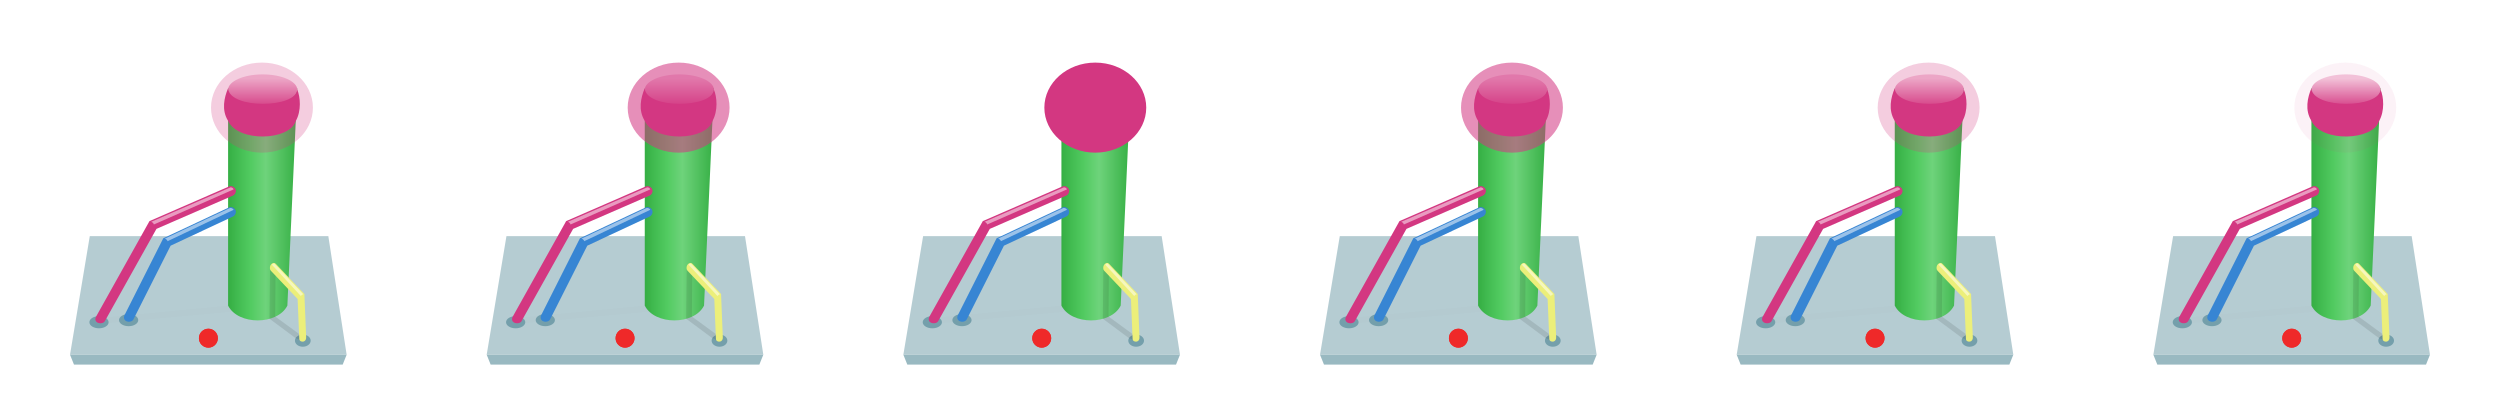 <?xml version="1.0" encoding="UTF-8" standalone="no"?>
<!-- Created with Inkscape (http://www.inkscape.org/) -->

<svg
   xmlns:dc="http://purl.org/dc/elements/1.1/"
   xmlns:cc="http://creativecommons.org/ns#"
   xmlns:rdf="http://www.w3.org/1999/02/22-rdf-syntax-ns#"
   xmlns:svg="http://www.w3.org/2000/svg"
   xmlns="http://www.w3.org/2000/svg"
   xmlns:xlink="http://www.w3.org/1999/xlink"
   xmlns:sodipodi="http://sodipodi.sourceforge.net/DTD/sodipodi-0.dtd"
   xmlns:inkscape="http://www.inkscape.org/namespaces/inkscape"
   width="1536"
   height="256"
   id="svg18472"
   version="1.1"
   inkscape:version="0.48.4 r9939"
   sodipodi:docname="tower-8-lv-1.svg"
   inkscape:export-filename="/home/michal/Obrazy/Projekty/Ubuntu Tower Deffence/towers/tower-8/tower-8-lv0.png"
   inkscape:export-xdpi="90"
   inkscape:export-ydpi="90">
  <defs
     id="defs18474">
    <linearGradient
       id="linearGradient18328">
      <stop
         style="stop-color:#d33781;stop-opacity:1"
         offset="0"
         id="stop18330" />
      <stop
         style="stop-color:#f4cbde;stop-opacity:1;"
         offset="1"
         id="stop18332" />
    </linearGradient>
    <linearGradient
       id="linearGradient18336">
      <stop
         style="stop-color:#35af44;stop-opacity:1;"
         offset="0"
         id="stop18338" />
      <stop
         id="stop18344"
         offset="0.328"
         style="stop-color:#52cb61;stop-opacity:1" />
      <stop
         style="stop-color:#6ed37b;stop-opacity:1"
         offset="0.545"
         id="stop18346" />
      <stop
         style="stop-color:#35af44;stop-opacity:1"
         offset="1"
         id="stop18340" />
    </linearGradient>
    <filter
       inkscape:collect="always"
       id="filter19197"
       color-interpolation-filters="sRGB">
      <feGaussianBlur
         inkscape:collect="always"
         stdDeviation="0.367"
         id="feGaussianBlur19199" />
    </filter>
    <filter
       inkscape:collect="always"
       id="filter19566"
       x="-0.331"
       width="1.662"
       y="-0.393"
       height="1.786"
       color-interpolation-filters="sRGB">
      <feGaussianBlur
         inkscape:collect="always"
         stdDeviation="2.513"
         id="feGaussianBlur19568" />
    </filter>
    <filter
       inkscape:collect="always"
       id="filter19570"
       x="-0.331"
       width="1.662"
       y="-0.393"
       height="1.786"
       color-interpolation-filters="sRGB">
      <feGaussianBlur
         inkscape:collect="always"
         stdDeviation="2.513"
         id="feGaussianBlur19572" />
    </filter>
    <filter
       inkscape:collect="always"
       id="filter19574"
       x="-0.331"
       width="1.662"
       y="-0.393"
       height="1.786"
       color-interpolation-filters="sRGB">
      <feGaussianBlur
         inkscape:collect="always"
         stdDeviation="2.513"
         id="feGaussianBlur19576" />
    </filter>
    <filter
       inkscape:collect="always"
       id="filter19578"
       x="-0.331"
       width="1.662"
       y="-0.393"
       height="1.786"
       color-interpolation-filters="sRGB">
      <feGaussianBlur
         inkscape:collect="always"
         stdDeviation="2.513"
         id="feGaussianBlur19580" />
    </filter>
    <filter
       inkscape:collect="always"
       id="filter19582"
       x="-0.331"
       width="1.662"
       y="-0.393"
       height="1.786"
       color-interpolation-filters="sRGB">
      <feGaussianBlur
         inkscape:collect="always"
         stdDeviation="2.513"
         id="feGaussianBlur19584" />
    </filter>
    <filter
       height="1.72"
       y="-0.36"
       width="1.72"
       x="-0.36"
       id="filter6089-55"
       inkscape:collect="always"
       color-interpolation-filters="sRGB">
      <feGaussianBlur
         id="feGaussianBlur6091-6"
         stdDeviation="3.75"
         inkscape:collect="always" />
    </filter>
    <filter
       inkscape:collect="always"
       id="filter13821"
       x="-0.062"
       width="1.124"
       y="-0.78"
       height="2.559"
       color-interpolation-filters="sRGB">
      <feGaussianBlur
         inkscape:collect="always"
         stdDeviation="5.028"
         id="feGaussianBlur13823" />
    </filter>
    <filter
       inkscape:collect="always"
       id="filter3981"
       x="-0.331"
       width="1.662"
       y="-0.393"
       height="1.786"
       color-interpolation-filters="sRGB">
      <feGaussianBlur
         inkscape:collect="always"
         stdDeviation="2.513"
         id="feGaussianBlur3983" />
    </filter>
    <linearGradient
       inkscape:collect="always"
       xlink:href="#linearGradient18336"
       id="linearGradient3695"
       gradientUnits="userSpaceOnUse"
       gradientTransform="matrix(1.214,0,0,1.214,36.599,580.939)"
       x1="109.955"
       y1="90.045"
       x2="145"
       y2="90.045" />
    <linearGradient
       inkscape:collect="always"
       xlink:href="#linearGradient18328"
       id="linearGradient3697"
       gradientUnits="userSpaceOnUse"
       x1="125"
       y1="25.667"
       x2="125"
       y2="20.667" />
    <linearGradient
       inkscape:collect="always"
       xlink:href="#linearGradient18336"
       id="linearGradient3699"
       gradientUnits="userSpaceOnUse"
       gradientTransform="matrix(1.214,0,0,1.214,292.599,580.939)"
       x1="109.955"
       y1="90.045"
       x2="145"
       y2="90.045" />
    <linearGradient
       inkscape:collect="always"
       xlink:href="#linearGradient18328"
       id="linearGradient3701"
       gradientUnits="userSpaceOnUse"
       x1="125"
       y1="25.667"
       x2="125"
       y2="20.667" />
    <linearGradient
       inkscape:collect="always"
       xlink:href="#linearGradient18336"
       id="linearGradient3703"
       gradientUnits="userSpaceOnUse"
       gradientTransform="matrix(1.214,0,0,1.214,548.599,580.939)"
       x1="109.955"
       y1="90.045"
       x2="145"
       y2="90.045" />
    <linearGradient
       inkscape:collect="always"
       xlink:href="#linearGradient18328"
       id="linearGradient3705"
       gradientUnits="userSpaceOnUse"
       x1="125"
       y1="25.667"
       x2="125"
       y2="20.667" />
    <linearGradient
       inkscape:collect="always"
       xlink:href="#linearGradient18336"
       id="linearGradient3707"
       gradientUnits="userSpaceOnUse"
       gradientTransform="matrix(1.214,0,0,1.214,804.599,580.939)"
       x1="109.955"
       y1="90.045"
       x2="145"
       y2="90.045" />
    <linearGradient
       inkscape:collect="always"
       xlink:href="#linearGradient18328"
       id="linearGradient3709"
       gradientUnits="userSpaceOnUse"
       x1="125"
       y1="25.667"
       x2="125"
       y2="20.667" />
    <linearGradient
       inkscape:collect="always"
       xlink:href="#linearGradient18336"
       id="linearGradient3711"
       gradientUnits="userSpaceOnUse"
       gradientTransform="matrix(1.214,0,0,1.214,1060.599,580.939)"
       x1="109.955"
       y1="90.045"
       x2="145"
       y2="90.045" />
    <linearGradient
       inkscape:collect="always"
       xlink:href="#linearGradient18328"
       id="linearGradient3713"
       gradientUnits="userSpaceOnUse"
       x1="125"
       y1="25.667"
       x2="125"
       y2="20.667" />
    <linearGradient
       inkscape:collect="always"
       xlink:href="#linearGradient18336"
       id="linearGradient3715"
       gradientUnits="userSpaceOnUse"
       gradientTransform="matrix(1.214,0,0,1.214,1316.599,580.939)"
       x1="109.955"
       y1="90.045"
       x2="145"
       y2="90.045" />
    <linearGradient
       inkscape:collect="always"
       xlink:href="#linearGradient18328"
       id="linearGradient3717"
       gradientUnits="userSpaceOnUse"
       x1="125"
       y1="25.667"
       x2="125"
       y2="20.667" />
  </defs>
  <sodipodi:namedview
     id="base"
     pagecolor="#ffffff"
     bordercolor="#666666"
     borderopacity="1.0"
     inkscape:pageopacity="0.0"
     inkscape:pageshadow="2"
     inkscape:zoom="0.59385921"
     inkscape:cx="774.61639"
     inkscape:cy="-63.095656"
     inkscape:document-units="px"
     inkscape:current-layer="layer11"
     showgrid="false"
     fit-margin-top="0"
     fit-margin-left="0"
     fit-margin-right="0"
     fit-margin-bottom="0"
     inkscape:object-paths="true"
     inkscape:snap-global="true"
     inkscape:snap-bbox="true"
     inkscape:window-width="1855"
     inkscape:window-height="1176"
     inkscape:window-x="65"
     inkscape:window-y="24"
     inkscape:window-maximized="1"
     inkscape:bbox-nodes="true">
    <inkscape:grid
       type="xygrid"
       id="grid19128"
       empspacing="5"
       visible="true"
       enabled="true"
       snapvisiblegridlinesonly="true"
       originx="7.4121094e-07px"
       originy="256px" />
  </sodipodi:namedview>
  <g
     inkscape:groupmode="layer"
     id="layer11"
     inkscape:label="back"
     transform="translate(-30,-813.076)"
     style="display:none">
    <rect
       style="color:#000000;fill:#eeeeee;fill-opacity:1;fill-rule:nonzero;stroke:none;stroke-width:1;marker:none;visibility:visible;display:inline;overflow:visible;enable-background:accumulate"
       id="rect13035"
       width="128"
       height="128"
       x="30"
       y="429.076" />
    <path
       style="color:#000000;fill:#eeeeee;fill-opacity:1;fill-rule:nonzero;stroke:none;stroke-width:1;marker:none;visibility:visible;display:inline;overflow:visible;enable-background:accumulate"
       d="m 0,-71.75 0,15.5 128,0 0,-15.5 -128,0 z"
       transform="translate(30,557.076)"
       id="rect13837"
       inkscape:connector-curvature="0" />
    <rect
       y="429.076"
       x="30"
       height="128"
       width="128"
       id="rect13846"
       style="color:#000000;fill:#eeeeee;fill-opacity:1;fill-rule:nonzero;stroke:none;stroke-width:1;marker:none;visibility:visible;display:inline;overflow:visible;enable-background:accumulate"
       inkscape:export-filename="/home/michal/Obrazy/Projekty/Ubuntu Tower Deffence/towers/tower-8/tower-8-shot.png"
       inkscape:export-xdpi="90"
       inkscape:export-ydpi="90" />
    <rect
       y="813.076"
       x="30"
       height="256"
       width="256"
       id="rect3345"
       style="color:#000000;fill:#e2dfe1;fill-opacity:1;fill-rule:nonzero;stroke:none;stroke-width:0.1;marker:none;visibility:visible;display:inline;overflow:visible;enable-background:accumulate" />
    <rect
       style="color:#000000;fill:#e2dfe1;fill-opacity:1;fill-rule:nonzero;stroke:none;stroke-width:0.1;marker:none;visibility:visible;display:inline;overflow:visible;enable-background:accumulate"
       id="rect3347"
       width="256"
       height="256"
       x="286"
       y="813.076" />
    <rect
       y="813.076"
       x="542"
       height="256"
       width="256"
       id="rect3349"
       style="color:#000000;fill:#e2dfe1;fill-opacity:1;fill-rule:nonzero;stroke:none;stroke-width:0.1;marker:none;visibility:visible;display:inline;overflow:visible;enable-background:accumulate" />
    <rect
       style="color:#000000;fill:#e2dfe1;fill-opacity:1;fill-rule:nonzero;stroke:none;stroke-width:0.1;marker:none;visibility:visible;display:inline;overflow:visible;enable-background:accumulate"
       id="rect3351"
       width="256"
       height="256"
       x="798"
       y="813.076" />
    <rect
       y="813.076"
       x="1054"
       height="256"
       width="256"
       id="rect3353"
       style="color:#000000;fill:#e2dfe1;fill-opacity:1;fill-rule:nonzero;stroke:none;stroke-width:0.1;marker:none;visibility:visible;display:inline;overflow:visible;enable-background:accumulate" />
    <rect
       style="color:#000000;fill:#e2dfe1;fill-opacity:1;fill-rule:nonzero;stroke:none;stroke-width:0.1;marker:none;visibility:visible;display:inline;overflow:visible;enable-background:accumulate"
       id="rect3355"
       width="256"
       height="256"
       x="1310"
       y="813.076" />
  </g>
  <g
     inkscape:label="Layer 1"
     inkscape:groupmode="layer"
     id="layer1"
     transform="translate(-30,-813.076)">
    <g
       id="layer7"
       inkscape:label="back"
       transform="translate(1560.054,-904.84)"
       style="display:none">
      <rect
         style="opacity:0.887;color:#000000;fill:#e5faff;fill-opacity:1;fill-rule:nonzero;stroke:none;stroke-width:3;marker:none;visibility:visible;display:inline;overflow:visible;enable-background:accumulate"
         id="rect7041"
         width="256"
         height="256"
         x="-828.571"
         y="270.648" />
      <rect
         y="270.648"
         x="-572.571"
         height="256"
         width="256"
         id="rect11672"
         style="opacity:0.887;color:#000000;fill:#e5faff;fill-opacity:1;fill-rule:nonzero;stroke:none;stroke-width:3;marker:none;visibility:visible;display:inline;overflow:visible;enable-background:accumulate" />
      <rect
         style="opacity:0.887;color:#000000;fill:#e5faff;fill-opacity:1;fill-rule:nonzero;stroke:none;stroke-width:3;marker:none;visibility:visible;display:inline;overflow:visible;enable-background:accumulate"
         id="rect11674"
         width="256"
         height="256"
         x="-316.571"
         y="270.648" />
      <rect
         y="270.648"
         x="-60.571"
         height="256"
         width="256"
         id="rect11676"
         style="opacity:0.887;color:#000000;fill:#e5faff;fill-opacity:1;fill-rule:nonzero;stroke:none;stroke-width:3;marker:none;visibility:visible;display:inline;overflow:visible;enable-background:accumulate" />
      <rect
         style="opacity:0.887;color:#000000;fill:#e5faff;fill-opacity:1;fill-rule:nonzero;stroke:none;stroke-width:3;marker:none;visibility:visible;display:inline;overflow:visible;enable-background:accumulate"
         id="rect11678"
         width="256"
         height="256"
         x="195.429"
         y="270.648" />
    </g>
    <rect
       style="opacity:0.567;color:#000000;fill:#d33781;fill-opacity:1;fill-rule:nonzero;stroke:none;stroke-width:1;marker:none;visibility:visible;display:inline;overflow:visible;enable-background:accumulate"
       id="rect13037"
       width="209.013"
       height="7.144"
       x="-2.939"
       y="489.504" />
    <rect
       y="485.337"
       x="4.526"
       height="15.479"
       width="194.084"
       id="rect13039"
       style="color:#000000;fill:#d33781;fill-opacity:1;fill-rule:nonzero;stroke:none;stroke-width:1;marker:none;visibility:visible;display:inline;overflow:visible;filter:url(#filter13821);enable-background:accumulate"
       transform="translate(0,-2.3841858e-6)" />
    <rect
       style="color:#000000;fill:#d33781;fill-opacity:1;fill-rule:nonzero;stroke:none;stroke-width:1;marker:none;visibility:visible;display:inline;overflow:visible;filter:url(#filter13821);enable-background:accumulate"
       id="rect13825"
       width="194.084"
       height="15.479"
       x="4.526"
       y="485.337"
       transform="translate(0,-2.3841858e-6)" />
    <g
       id="g3359"
       transform="translate(5.8369141e-7,256)">
      <path
         sodipodi:nodetypes="ccccc"
         inkscape:connector-curvature="0"
         id="path3361"
         d="m 85.16,702.166 146.569,0 11.252,72.84 -169.961,0 z"
         style="color:#000000;fill:#b5ccd2;fill-opacity:1;fill-rule:nonzero;stroke:none;stroke-width:3;marker:none;visibility:visible;display:inline;overflow:visible;enable-background:accumulate" />
      <path
         style="opacity:0.1;fill:#000000;stroke:none;filter:url(#filter19197)"
         d="M 74.464,192.92 137.5,187.116 c -0.942,-0.777 -1.885,-1.173 -2.545,-2.902 l -61.875,5.938 c 0.942,0.879 1.733,1.772 1.384,2.768 z"
         id="path3363"
         inkscape:connector-curvature="0"
         transform="matrix(1.214,0,0,1.214,6.249,521.279)"
         sodipodi:nodetypes="ccccc" />
      <path
         style="fill:url(#linearGradient3695);fill-opacity:1;stroke:none"
         d="m 170.14,744.83 0,-133.541 42.49,0 -6.07,133.541 c -6.07,12.14 -30.35,12.14 -36.42,0 z"
         id="path3365"
         inkscape:connector-curvature="0"
         sodipodi:nodetypes="ccccc" />
      <path
         sodipodi:type="arc"
         style="color:#000000;fill:url(#linearGradient3697);fill-opacity:1;fill-rule:nonzero;stroke:none;stroke-width:0.1;marker:none;visibility:visible;display:inline;overflow:visible;enable-background:accumulate"
         id="path3367"
         sodipodi:cx="127.5"
         sodipodi:cy="22.5"
         sodipodi:rx="17.540174"
         sodipodi:ry="2.5"
         d="m 145.04,22.5 c 0,1.381 -7.853,2.5 -17.54,2.5 -9.687,0 -17.54,-1.119 -17.54,-2.5 0,-1.381 7.853,-2.5 17.54,-2.5 9.687,0 17.54,1.119 17.54,2.5 z"
         transform="matrix(1.214,0,0,3.815,36.599,526.482)" />
      <path
         style="fill:#d33781;stroke:none"
         d="m 170.091,611.372 c 1.075,12.9 41.981,12.202 42.503,0.718 1.961,4.425 2.679,13.141 -0.88,19.349 -3.642,12.14 -35.504,13.241 -41.574,-0.113 -4.191,-6.655 -2.395,-14.31 -0.049,-19.954 z"
         id="path3369"
         inkscape:connector-curvature="0"
         sodipodi:nodetypes="cccccc" />
      <path
         sodipodi:type="arc"
         style="color:#000000;fill:#749fab;fill-opacity:1;fill-rule:nonzero;stroke:none;stroke-width:5;marker:none;visibility:visible;display:inline;overflow:visible;enable-background:accumulate"
         id="path3371"
         sodipodi:cx="69.508926"
         sodipodi:cy="193.09822"
         sodipodi:rx="6.3839288"
         sodipodi:ry="3.0803571"
         d="m 75.893,193.098 c 0,1.701 -2.858,3.08 -6.384,3.08 -3.526,0 -6.384,-1.379 -6.384,-3.08 0,-1.701 2.858,-3.08 6.384,-3.08 3.526,0 6.384,1.379 6.384,3.08 z"
         transform="matrix(0.757,0,0,1.214,163.431,531.947)" />
      <path
         style="font-size:medium;font-style:normal;font-variant:normal;font-weight:normal;font-stretch:normal;text-indent:0;text-align:start;text-decoration:none;line-height:normal;letter-spacing:normal;word-spacing:normal;text-transform:none;direction:ltr;block-progression:tb;writing-mode:lr-tb;text-anchor:start;baseline-shift:baseline;color:#000000;fill:#ecef7a;fill-opacity:1;stroke:none;stroke-width:5;marker:none;visibility:visible;display:inline;overflow:visible;enable-background:accumulate;font-family:Sans;-inkscape-font-specification:Sans"
         d="m 198.793,718.7 c 0.233,0.099 0.444,0.255 0.621,0.458 l 17.015,17.93 0.599,0.629 0.029,1.034 1.041,25.453 c 0.091,1.396 -0.508,2.456 -1.639,2.732 -1.131,0.277 -2.574,-0.283 -2.592,-1.697 l -1.003,-24.451 -16.431,-17.34 c -0.707,-0.733 -0.828,-2.225 -0.27,-3.349 0.558,-1.123 1.729,-1.747 2.628,-1.4 z"
         id="path3373"
         inkscape:connector-curvature="0"
         sodipodi:nodetypes="ccccccscccsc" />
      <path
         transform="matrix(0.925,0,0,1.214,44.739,519.328)"
         d="m 75.893,193.098 c 0,1.701 -2.858,3.08 -6.384,3.08 -3.526,0 -6.384,-1.379 -6.384,-3.08 0,-1.701 2.858,-3.08 6.384,-3.08 3.526,0 6.384,1.379 6.384,3.08 z"
         sodipodi:ry="3.0803571"
         sodipodi:rx="6.3839288"
         sodipodi:cy="193.09822"
         sodipodi:cx="69.508926"
         id="path3375"
         style="color:#000000;fill:#749fab;fill-opacity:1;fill-rule:nonzero;stroke:none;stroke-width:5;marker:none;visibility:visible;display:inline;overflow:visible;enable-background:accumulate"
         sodipodi:type="arc" />
      <path
         style="font-size:medium;font-style:normal;font-variant:normal;font-weight:normal;font-stretch:normal;text-indent:0;text-align:start;text-decoration:none;line-height:normal;letter-spacing:normal;word-spacing:normal;text-transform:none;direction:ltr;block-progression:tb;writing-mode:lr-tb;text-anchor:start;baseline-shift:baseline;color:#000000;fill:#3785d3;fill-opacity:1;stroke:none;stroke-width:5;marker:none;visibility:visible;display:inline;overflow:visible;enable-background:accumulate;font-family:Sans;-inkscape-font-specification:Sans"
         d="m 171.582,684.318 c -0.369,0.035 -0.731,0.139 -1.062,0.303 l -39.228,18.4 -0.948,0.417 -0.493,0.948 -23.212,46.056 c -0.853,1.42 -0.584,3.18 0.889,3.938 1.473,0.757 3.84,0.352 4.498,-1.168 l 22.795,-45.184 38.279,-17.907 c 1.316,-0.57 2.093,-2.165 1.73,-3.553 -0.363,-1.388 -1.821,-2.398 -3.247,-2.252 z"
         id="path3377"
         inkscape:connector-curvature="0"
         sodipodi:nodetypes="ccccccscccsc" />
      <path
         sodipodi:type="arc"
         style="color:#000000;fill:#749fab;fill-opacity:1;fill-rule:nonzero;stroke:none;stroke-width:5;marker:none;visibility:visible;display:inline;overflow:visible;enable-background:accumulate"
         id="path3379"
         sodipodi:cx="69.508926"
         sodipodi:cy="193.09822"
         sodipodi:rx="6.3839288"
         sodipodi:ry="3.0803571"
         d="m 75.893,193.098 c 0,1.701 -2.858,3.08 -6.384,3.08 -3.526,0 -6.384,-1.379 -6.384,-3.08 0,-1.701 2.858,-3.08 6.384,-3.08 3.526,0 6.384,1.379 6.384,3.08 z"
         transform="matrix(0.925,0,0,1.214,26.529,520.628)" />
      <path
         style="font-size:medium;font-style:normal;font-variant:normal;font-weight:normal;font-stretch:normal;text-indent:0;text-align:start;text-decoration:none;line-height:normal;letter-spacing:normal;word-spacing:normal;text-transform:none;direction:ltr;block-progression:tb;writing-mode:lr-tb;text-anchor:start;baseline-shift:baseline;color:#000000;fill:#d33781;fill-opacity:1;stroke:none;stroke-width:5;marker:none;visibility:visible;display:inline;overflow:visible;enable-background:accumulate;font-family:Sans;-inkscape-font-specification:Sans"
         d="m 171.658,671.436 c -0.366,0.023 -0.728,0.114 -1.062,0.266 l -47.839,20.828 -0.948,0.417 -0.493,0.911 -32.177,57.546 c -0.87,1.396 -0.761,3.039 0.68,3.832 1.441,0.792 3.919,0.572 4.632,-0.91 l 31.683,-56.636 46.891,-20.411 c 1.331,-0.535 2.149,-2.11 1.823,-3.507 -0.327,-1.397 -1.758,-2.446 -3.189,-2.335 z"
         id="path3381"
         inkscape:connector-curvature="0"
         sodipodi:nodetypes="ccccccscccsc" />
      <path
         style="opacity:0.5;fill:#ffffff;fill-opacity:1;stroke:none"
         d="m 122.912,693.341 48.734,-21.168 c 1.011,-0.033 1.622,0.631 1.921,1.236 l -49.039,21.592 c 0.024,-0.412 -0.788,-1.428 -1.615,-1.66 z"
         id="path3383"
         inkscape:connector-curvature="0"
         sodipodi:nodetypes="ccccc" />
      <path
         sodipodi:nodetypes="ccccc"
         inkscape:connector-curvature="0"
         id="path3385"
         d="m 131.29,703.658 40.086,-18.82 c 1.01,-0.063 1.856,0.528 2.174,1.124 l -40.595,19.308 c 0.012,-0.412 -0.83,-1.404 -1.664,-1.611 z"
         style="opacity:0.5;fill:#ffffff;fill-opacity:1;stroke:none" />
      <path
         style="opacity:0.5;fill:#ffffff;fill-opacity:1;stroke:none"
         d="m 216.359,737.879 -17.752,-18.841 c -0.651,-0.225 -1.215,0.229 -1.561,0.692 l 17.844,19.266 c 0.087,-0.36 0.872,-1.078 1.469,-1.117 z"
         id="path3387"
         inkscape:connector-curvature="0"
         sodipodi:nodetypes="ccccc" />
      <path
         style="fill:#99b9c1;fill-opacity:1;stroke:none"
         d="m 73.019,775.006 2.428,6.07 165.105,0 2.428,-6.07 z"
         id="path3389"
         inkscape:connector-curvature="0"
         sodipodi:nodetypes="ccccc" />
      <path
         sodipodi:nodetypes="ccccc"
         transform="matrix(-0.14,1.206,-1.206,-0.14,414.353,614.389)"
         inkscape:connector-curvature="0"
         id="path3391"
         d="m 74.772,193.244 55.392,-5.846 c 1.149,-0.57 1.456,-2.246 2.83,-3.492 l -59.914,6.246 c 0.942,0.879 2.04,2.095 1.691,3.092 z"
         style="opacity:0.1;fill:#000000;stroke:none;filter:url(#filter19197)" />
      <path
         style="opacity:0.1;fill:#000000;fill-opacity:1;stroke:none"
         d="m 195.909,722.921 -0.345,29.969 16.083,11.975 c 0.619,0.095 1.349,0.373 2.274,0.978 l -0.192,-3.602 -14.639,-10.692 0.192,-25.063 z"
         id="path3393"
         inkscape:connector-curvature="0"
         sodipodi:nodetypes="cccccccc" />
      <path
         sodipodi:type="arc"
         style="opacity:0.5;color:#000000;fill:#d33781;fill-opacity:1;fill-rule:nonzero;stroke:none;stroke-width:0.1;marker:none;visibility:visible;display:inline;overflow:visible;filter:url(#filter3981);enable-background:accumulate"
         id="path3395"
         sodipodi:cx="154.46428"
         sodipodi:cy="83.321426"
         sodipodi:rx="9.1071424"
         sodipodi:ry="7.6785712"
         d="m 163.571,83.321 c 0,4.241 -4.077,7.679 -9.107,7.679 -5.03,0 -9.107,-3.438 -9.107,-7.679 0,-4.241 4.077,-7.679 9.107,-7.679 5.03,0 9.107,3.438 9.107,7.679 z"
         transform="matrix(3.437,0,0,3.603,-339.942,322.996)" />
    </g>
    <g
       id="g3397"
       transform="translate(5.8369141e-7,256)">
      <path
         style="color:#000000;fill:#b5ccd2;fill-opacity:1;fill-rule:nonzero;stroke:none;stroke-width:3;marker:none;visibility:visible;display:inline;overflow:visible;enable-background:accumulate"
         d="m 341.16,702.166 146.569,0 11.252,72.84 -169.961,0 z"
         id="path3399"
         inkscape:connector-curvature="0"
         sodipodi:nodetypes="ccccc" />
      <path
         sodipodi:nodetypes="ccccc"
         transform="matrix(1.214,0,0,1.214,262.249,521.279)"
         inkscape:connector-curvature="0"
         id="path3401"
         d="M 74.464,192.92 137.5,187.116 c -0.942,-0.777 -1.885,-1.173 -2.545,-2.902 l -61.875,5.938 c 0.942,0.879 1.733,1.772 1.384,2.768 z"
         style="opacity:0.1;fill:#000000;stroke:none;filter:url(#filter19197)" />
      <path
         sodipodi:nodetypes="ccccc"
         inkscape:connector-curvature="0"
         id="path3403"
         d="m 426.14,744.83 0,-133.541 42.49,0 -6.07,133.541 c -6.07,12.14 -30.35,12.14 -36.42,0 z"
         style="fill:url(#linearGradient3699);fill-opacity:1;stroke:none" />
      <path
         transform="matrix(1.214,0,0,3.815,292.599,526.482)"
         d="m 145.04,22.5 c 0,1.381 -7.853,2.5 -17.54,2.5 -9.687,0 -17.54,-1.119 -17.54,-2.5 0,-1.381 7.853,-2.5 17.54,-2.5 9.687,0 17.54,1.119 17.54,2.5 z"
         sodipodi:ry="2.5"
         sodipodi:rx="17.540174"
         sodipodi:cy="22.5"
         sodipodi:cx="127.5"
         id="path3405"
         style="color:#000000;fill:url(#linearGradient3701);fill-opacity:1;fill-rule:nonzero;stroke:none;stroke-width:0.1;marker:none;visibility:visible;display:inline;overflow:visible;enable-background:accumulate"
         sodipodi:type="arc" />
      <path
         sodipodi:nodetypes="cccccc"
         inkscape:connector-curvature="0"
         id="path3407"
         d="m 426.091,611.372 c 1.075,12.9 41.981,12.202 42.503,0.718 1.961,4.425 2.679,13.141 -0.88,19.349 -3.642,12.14 -35.504,13.241 -41.574,-0.113 -4.191,-6.655 -2.395,-14.31 -0.049,-19.954 z"
         style="fill:#d33781;stroke:none" />
      <path
         transform="matrix(0.757,0,0,1.214,419.431,531.947)"
         d="m 75.893,193.098 c 0,1.701 -2.858,3.08 -6.384,3.08 -3.526,0 -6.384,-1.379 -6.384,-3.08 0,-1.701 2.858,-3.08 6.384,-3.08 3.526,0 6.384,1.379 6.384,3.08 z"
         sodipodi:ry="3.0803571"
         sodipodi:rx="6.3839288"
         sodipodi:cy="193.09822"
         sodipodi:cx="69.508926"
         id="path3409"
         style="color:#000000;fill:#749fab;fill-opacity:1;fill-rule:nonzero;stroke:none;stroke-width:5;marker:none;visibility:visible;display:inline;overflow:visible;enable-background:accumulate"
         sodipodi:type="arc" />
      <path
         sodipodi:nodetypes="ccccccscccsc"
         inkscape:connector-curvature="0"
         id="path3411"
         d="m 454.793,718.7 c 0.233,0.099 0.444,0.255 0.621,0.458 l 17.015,17.93 0.599,0.629 0.029,1.034 1.041,25.453 c 0.091,1.396 -0.508,2.456 -1.639,2.732 -1.131,0.277 -2.574,-0.283 -2.592,-1.697 l -1.003,-24.451 -16.431,-17.34 c -0.707,-0.733 -0.828,-2.225 -0.27,-3.349 0.558,-1.123 1.729,-1.747 2.628,-1.4 z"
         style="font-size:medium;font-style:normal;font-variant:normal;font-weight:normal;font-stretch:normal;text-indent:0;text-align:start;text-decoration:none;line-height:normal;letter-spacing:normal;word-spacing:normal;text-transform:none;direction:ltr;block-progression:tb;writing-mode:lr-tb;text-anchor:start;baseline-shift:baseline;color:#000000;fill:#ecef7a;fill-opacity:1;stroke:none;stroke-width:5;marker:none;visibility:visible;display:inline;overflow:visible;enable-background:accumulate;font-family:Sans;-inkscape-font-specification:Sans" />
      <path
         sodipodi:type="arc"
         style="color:#000000;fill:#749fab;fill-opacity:1;fill-rule:nonzero;stroke:none;stroke-width:5;marker:none;visibility:visible;display:inline;overflow:visible;enable-background:accumulate"
         id="path3413"
         sodipodi:cx="69.508926"
         sodipodi:cy="193.09822"
         sodipodi:rx="6.3839288"
         sodipodi:ry="3.0803571"
         d="m 75.893,193.098 c 0,1.701 -2.858,3.08 -6.384,3.08 -3.526,0 -6.384,-1.379 -6.384,-3.08 0,-1.701 2.858,-3.08 6.384,-3.08 3.526,0 6.384,1.379 6.384,3.08 z"
         transform="matrix(0.925,0,0,1.214,300.739,519.328)" />
      <path
         sodipodi:nodetypes="ccccccscccsc"
         inkscape:connector-curvature="0"
         id="path3415"
         d="m 427.582,684.318 c -0.369,0.035 -0.731,0.139 -1.062,0.303 l -39.228,18.4 -0.948,0.417 -0.493,0.948 -23.212,46.056 c -0.853,1.42 -0.584,3.18 0.889,3.938 1.473,0.757 3.84,0.352 4.498,-1.168 l 22.795,-45.184 38.279,-17.907 c 1.316,-0.57 2.093,-2.165 1.73,-3.553 -0.363,-1.388 -1.821,-2.398 -3.247,-2.252 z"
         style="font-size:medium;font-style:normal;font-variant:normal;font-weight:normal;font-stretch:normal;text-indent:0;text-align:start;text-decoration:none;line-height:normal;letter-spacing:normal;word-spacing:normal;text-transform:none;direction:ltr;block-progression:tb;writing-mode:lr-tb;text-anchor:start;baseline-shift:baseline;color:#000000;fill:#3785d3;fill-opacity:1;stroke:none;stroke-width:5;marker:none;visibility:visible;display:inline;overflow:visible;enable-background:accumulate;font-family:Sans;-inkscape-font-specification:Sans" />
      <path
         transform="matrix(0.925,0,0,1.214,282.529,520.628)"
         d="m 75.893,193.098 c 0,1.701 -2.858,3.08 -6.384,3.08 -3.526,0 -6.384,-1.379 -6.384,-3.08 0,-1.701 2.858,-3.08 6.384,-3.08 3.526,0 6.384,1.379 6.384,3.08 z"
         sodipodi:ry="3.0803571"
         sodipodi:rx="6.3839288"
         sodipodi:cy="193.09822"
         sodipodi:cx="69.508926"
         id="path3417"
         style="color:#000000;fill:#749fab;fill-opacity:1;fill-rule:nonzero;stroke:none;stroke-width:5;marker:none;visibility:visible;display:inline;overflow:visible;enable-background:accumulate"
         sodipodi:type="arc" />
      <path
         sodipodi:nodetypes="ccccccscccsc"
         inkscape:connector-curvature="0"
         id="path3419"
         d="m 427.658,671.436 c -0.366,0.023 -0.728,0.114 -1.062,0.266 l -47.839,20.828 -0.948,0.417 -0.493,0.911 -32.177,57.546 c -0.87,1.396 -0.761,3.039 0.68,3.832 1.441,0.792 3.919,0.572 4.632,-0.91 l 31.683,-56.636 46.891,-20.411 c 1.331,-0.535 2.15,-2.11 1.823,-3.507 -0.327,-1.397 -1.758,-2.446 -3.189,-2.335 z"
         style="font-size:medium;font-style:normal;font-variant:normal;font-weight:normal;font-stretch:normal;text-indent:0;text-align:start;text-decoration:none;line-height:normal;letter-spacing:normal;word-spacing:normal;text-transform:none;direction:ltr;block-progression:tb;writing-mode:lr-tb;text-anchor:start;baseline-shift:baseline;color:#000000;fill:#d33781;fill-opacity:1;stroke:none;stroke-width:5;marker:none;visibility:visible;display:inline;overflow:visible;enable-background:accumulate;font-family:Sans;-inkscape-font-specification:Sans" />
      <path
         sodipodi:nodetypes="ccccc"
         inkscape:connector-curvature="0"
         id="path3421"
         d="m 378.912,693.341 48.734,-21.168 c 1.011,-0.033 1.622,0.631 1.921,1.236 l -49.039,21.592 c 0.024,-0.412 -0.788,-1.428 -1.615,-1.66 z"
         style="opacity:0.5;fill:#ffffff;fill-opacity:1;stroke:none" />
      <path
         style="opacity:0.5;fill:#ffffff;fill-opacity:1;stroke:none"
         d="m 387.29,703.658 40.086,-18.82 c 1.01,-0.063 1.856,0.528 2.174,1.124 l -40.595,19.308 c 0.012,-0.412 -0.83,-1.404 -1.664,-1.611 z"
         id="path3423"
         inkscape:connector-curvature="0"
         sodipodi:nodetypes="ccccc" />
      <path
         sodipodi:nodetypes="ccccc"
         inkscape:connector-curvature="0"
         id="path3425"
         d="m 472.359,737.879 -17.752,-18.841 c -0.651,-0.225 -1.215,0.229 -1.561,0.692 l 17.844,19.266 c 0.087,-0.36 0.872,-1.078 1.469,-1.117 z"
         style="opacity:0.5;fill:#ffffff;fill-opacity:1;stroke:none" />
      <path
         sodipodi:nodetypes="ccccc"
         inkscape:connector-curvature="0"
         id="path3427"
         d="m 329.019,775.006 2.428,6.07 165.105,0 2.428,-6.07 z"
         style="fill:#99b9c1;fill-opacity:1;stroke:none" />
      <path
         style="opacity:0.1;fill:#000000;stroke:none;filter:url(#filter19197)"
         d="m 74.772,193.244 55.392,-5.846 c 1.149,-0.57 1.456,-2.246 2.83,-3.492 l -59.914,6.246 c 0.942,0.879 2.04,2.095 1.691,3.092 z"
         id="path3429"
         inkscape:connector-curvature="0"
         transform="matrix(-0.14,1.206,-1.206,-0.14,670.353,614.389)"
         sodipodi:nodetypes="ccccc" />
      <path
         sodipodi:nodetypes="cccccccc"
         inkscape:connector-curvature="0"
         id="path3431"
         d="m 451.909,722.921 -0.345,29.969 16.083,11.975 c 0.619,0.095 1.349,0.373 2.274,0.978 l -0.192,-3.602 -14.639,-10.692 0.192,-25.063 z"
         style="opacity:0.1;fill:#000000;fill-opacity:1;stroke:none" />
      <path
         transform="matrix(3.437,0,0,3.603,-83.942,322.996)"
         d="m 163.571,83.321 c 0,4.241 -4.077,7.679 -9.107,7.679 -5.03,0 -9.107,-3.438 -9.107,-7.679 0,-4.241 4.077,-7.679 9.107,-7.679 5.03,0 9.107,3.438 9.107,7.679 z"
         sodipodi:ry="7.6785712"
         sodipodi:rx="9.1071424"
         sodipodi:cy="83.321426"
         sodipodi:cx="154.46428"
         id="path3433"
         style="opacity:0.75;color:#000000;fill:#d33781;fill-opacity:1;fill-rule:nonzero;stroke:none;stroke-width:0.1;marker:none;visibility:visible;display:inline;overflow:visible;filter:url(#filter19566);enable-background:accumulate"
         sodipodi:type="arc" />
    </g>
    <g
       id="g3435"
       transform="translate(5.8369141e-7,256)">
      <path
         sodipodi:nodetypes="ccccc"
         inkscape:connector-curvature="0"
         id="path3437"
         d="m 597.16,702.166 146.569,0 11.252,72.84 -169.961,0 z"
         style="color:#000000;fill:#b5ccd2;fill-opacity:1;fill-rule:nonzero;stroke:none;stroke-width:3;marker:none;visibility:visible;display:inline;overflow:visible;enable-background:accumulate" />
      <path
         style="opacity:0.1;fill:#000000;stroke:none;filter:url(#filter19197)"
         d="M 74.464,192.92 137.5,187.116 c -0.942,-0.777 -1.885,-1.173 -2.545,-2.902 l -61.875,5.938 c 0.942,0.879 1.733,1.772 1.384,2.768 z"
         id="path3439"
         inkscape:connector-curvature="0"
         transform="matrix(1.214,0,0,1.214,518.249,521.279)"
         sodipodi:nodetypes="ccccc" />
      <path
         style="fill:url(#linearGradient3703);fill-opacity:1;stroke:none"
         d="m 682.14,744.83 0,-133.541 42.49,0 -6.07,133.541 c -6.07,12.14 -30.35,12.14 -36.42,0 z"
         id="path3441"
         inkscape:connector-curvature="0"
         sodipodi:nodetypes="ccccc" />
      <path
         sodipodi:type="arc"
         style="color:#000000;fill:url(#linearGradient3705);fill-opacity:1;fill-rule:nonzero;stroke:none;stroke-width:0.1;marker:none;visibility:visible;display:inline;overflow:visible;enable-background:accumulate"
         id="path3443"
         sodipodi:cx="127.5"
         sodipodi:cy="22.5"
         sodipodi:rx="17.540174"
         sodipodi:ry="2.5"
         d="m 145.04,22.5 c 0,1.381 -7.853,2.5 -17.54,2.5 -9.687,0 -17.54,-1.119 -17.54,-2.5 0,-1.381 7.853,-2.5 17.54,-2.5 9.687,0 17.54,1.119 17.54,2.5 z"
         transform="matrix(1.214,0,0,3.815,548.599,526.482)" />
      <path
         style="fill:#d33781;stroke:none"
         d="m 682.091,611.372 c 1.075,12.9 41.981,12.202 42.503,0.718 1.961,4.425 2.679,13.141 -0.88,19.349 -3.642,12.14 -35.504,13.241 -41.574,-0.113 -4.191,-6.655 -2.395,-14.31 -0.049,-19.954 z"
         id="path3445"
         inkscape:connector-curvature="0"
         sodipodi:nodetypes="cccccc" />
      <path
         sodipodi:type="arc"
         style="color:#000000;fill:#749fab;fill-opacity:1;fill-rule:nonzero;stroke:none;stroke-width:5;marker:none;visibility:visible;display:inline;overflow:visible;enable-background:accumulate"
         id="path3447"
         sodipodi:cx="69.508926"
         sodipodi:cy="193.09822"
         sodipodi:rx="6.3839288"
         sodipodi:ry="3.0803571"
         d="m 75.893,193.098 c 0,1.701 -2.858,3.08 -6.384,3.08 -3.526,0 -6.384,-1.379 -6.384,-3.08 0,-1.701 2.858,-3.08 6.384,-3.08 3.526,0 6.384,1.379 6.384,3.08 z"
         transform="matrix(0.757,0,0,1.214,675.431,531.947)" />
      <path
         style="font-size:medium;font-style:normal;font-variant:normal;font-weight:normal;font-stretch:normal;text-indent:0;text-align:start;text-decoration:none;line-height:normal;letter-spacing:normal;word-spacing:normal;text-transform:none;direction:ltr;block-progression:tb;writing-mode:lr-tb;text-anchor:start;baseline-shift:baseline;color:#000000;fill:#ecef7a;fill-opacity:1;stroke:none;stroke-width:5;marker:none;visibility:visible;display:inline;overflow:visible;enable-background:accumulate;font-family:Sans;-inkscape-font-specification:Sans"
         d="m 710.793,718.7 c 0.233,0.099 0.444,0.255 0.621,0.458 l 17.015,17.93 0.599,0.629 0.029,1.034 1.041,25.453 c 0.091,1.396 -0.508,2.456 -1.639,2.732 -1.131,0.277 -2.574,-0.283 -2.592,-1.697 l -1.003,-24.451 -16.431,-17.34 c -0.707,-0.733 -0.828,-2.225 -0.27,-3.349 0.558,-1.123 1.729,-1.747 2.628,-1.4 z"
         id="path3449"
         inkscape:connector-curvature="0"
         sodipodi:nodetypes="ccccccscccsc" />
      <path
         transform="matrix(0.925,0,0,1.214,556.739,519.328)"
         d="m 75.893,193.098 c 0,1.701 -2.858,3.08 -6.384,3.08 -3.526,0 -6.384,-1.379 -6.384,-3.08 0,-1.701 2.858,-3.08 6.384,-3.08 3.526,0 6.384,1.379 6.384,3.08 z"
         sodipodi:ry="3.0803571"
         sodipodi:rx="6.3839288"
         sodipodi:cy="193.09822"
         sodipodi:cx="69.508926"
         id="path3451"
         style="color:#000000;fill:#749fab;fill-opacity:1;fill-rule:nonzero;stroke:none;stroke-width:5;marker:none;visibility:visible;display:inline;overflow:visible;enable-background:accumulate"
         sodipodi:type="arc" />
      <path
         style="font-size:medium;font-style:normal;font-variant:normal;font-weight:normal;font-stretch:normal;text-indent:0;text-align:start;text-decoration:none;line-height:normal;letter-spacing:normal;word-spacing:normal;text-transform:none;direction:ltr;block-progression:tb;writing-mode:lr-tb;text-anchor:start;baseline-shift:baseline;color:#000000;fill:#3785d3;fill-opacity:1;stroke:none;stroke-width:5;marker:none;visibility:visible;display:inline;overflow:visible;enable-background:accumulate;font-family:Sans;-inkscape-font-specification:Sans"
         d="m 683.582,684.318 c -0.369,0.035 -0.731,0.139 -1.062,0.303 l -39.228,18.4 -0.948,0.417 -0.493,0.948 -23.212,46.056 c -0.853,1.42 -0.584,3.18 0.889,3.938 1.473,0.757 3.84,0.352 4.498,-1.168 l 22.795,-45.184 38.279,-17.907 c 1.316,-0.57 2.093,-2.165 1.73,-3.553 -0.363,-1.388 -1.821,-2.398 -3.247,-2.252 z"
         id="path3453"
         inkscape:connector-curvature="0"
         sodipodi:nodetypes="ccccccscccsc" />
      <path
         sodipodi:type="arc"
         style="color:#000000;fill:#749fab;fill-opacity:1;fill-rule:nonzero;stroke:none;stroke-width:5;marker:none;visibility:visible;display:inline;overflow:visible;enable-background:accumulate"
         id="path3455"
         sodipodi:cx="69.508926"
         sodipodi:cy="193.09822"
         sodipodi:rx="6.3839288"
         sodipodi:ry="3.0803571"
         d="m 75.893,193.098 c 0,1.701 -2.858,3.08 -6.384,3.08 -3.526,0 -6.384,-1.379 -6.384,-3.08 0,-1.701 2.858,-3.08 6.384,-3.08 3.526,0 6.384,1.379 6.384,3.08 z"
         transform="matrix(0.925,0,0,1.214,538.529,520.628)" />
      <path
         style="font-size:medium;font-style:normal;font-variant:normal;font-weight:normal;font-stretch:normal;text-indent:0;text-align:start;text-decoration:none;line-height:normal;letter-spacing:normal;word-spacing:normal;text-transform:none;direction:ltr;block-progression:tb;writing-mode:lr-tb;text-anchor:start;baseline-shift:baseline;color:#000000;fill:#d33781;fill-opacity:1;stroke:none;stroke-width:5;marker:none;visibility:visible;display:inline;overflow:visible;enable-background:accumulate;font-family:Sans;-inkscape-font-specification:Sans"
         d="m 683.658,671.436 c -0.366,0.023 -0.728,0.114 -1.062,0.266 l -47.839,20.828 -0.948,0.417 -0.493,0.911 -32.177,57.546 c -0.87,1.396 -0.761,3.039 0.68,3.832 1.441,0.792 3.919,0.572 4.632,-0.91 l 31.683,-56.636 46.891,-20.411 c 1.331,-0.535 2.15,-2.11 1.823,-3.507 -0.327,-1.397 -1.758,-2.446 -3.189,-2.335 z"
         id="path3457"
         inkscape:connector-curvature="0"
         sodipodi:nodetypes="ccccccscccsc" />
      <path
         style="opacity:0.5;fill:#ffffff;fill-opacity:1;stroke:none"
         d="m 634.912,693.341 48.734,-21.168 c 1.011,-0.033 1.622,0.631 1.921,1.236 l -49.039,21.592 c 0.024,-0.412 -0.788,-1.428 -1.615,-1.66 z"
         id="path3459"
         inkscape:connector-curvature="0"
         sodipodi:nodetypes="ccccc" />
      <path
         sodipodi:nodetypes="ccccc"
         inkscape:connector-curvature="0"
         id="path3461"
         d="m 643.29,703.658 40.086,-18.82 c 1.01,-0.063 1.856,0.528 2.174,1.124 l -40.595,19.308 c 0.012,-0.412 -0.83,-1.404 -1.664,-1.611 z"
         style="opacity:0.5;fill:#ffffff;fill-opacity:1;stroke:none" />
      <path
         style="opacity:0.5;fill:#ffffff;fill-opacity:1;stroke:none"
         d="m 728.359,737.879 -17.752,-18.841 c -0.651,-0.225 -1.215,0.229 -1.561,0.692 l 17.844,19.266 c 0.087,-0.36 0.872,-1.078 1.469,-1.117 z"
         id="path3463"
         inkscape:connector-curvature="0"
         sodipodi:nodetypes="ccccc" />
      <path
         style="fill:#99b9c1;fill-opacity:1;stroke:none"
         d="m 585.019,775.006 2.428,6.07 165.105,0 2.428,-6.07 z"
         id="path3465"
         inkscape:connector-curvature="0"
         sodipodi:nodetypes="ccccc" />
      <path
         sodipodi:nodetypes="ccccc"
         transform="matrix(-0.14,1.206,-1.206,-0.14,926.353,614.389)"
         inkscape:connector-curvature="0"
         id="path3467"
         d="m 74.772,193.244 55.392,-5.846 c 1.149,-0.57 1.456,-2.246 2.83,-3.492 l -59.914,6.246 c 0.942,0.879 2.04,2.095 1.691,3.092 z"
         style="opacity:0.1;fill:#000000;stroke:none;filter:url(#filter19197)" />
      <path
         style="opacity:0.1;fill:#000000;fill-opacity:1;stroke:none"
         d="m 707.909,722.921 -0.345,29.969 16.083,11.975 c 0.619,0.095 1.349,0.373 2.274,0.978 l -0.192,-3.602 -14.639,-10.692 0.192,-25.063 z"
         id="path3469"
         inkscape:connector-curvature="0"
         sodipodi:nodetypes="cccccccc" />
      <path
         sodipodi:type="arc"
         style="color:#000000;fill:#d33781;fill-opacity:1;fill-rule:nonzero;stroke:none;stroke-width:0.1;marker:none;visibility:visible;display:inline;overflow:visible;filter:url(#filter19570);enable-background:accumulate"
         id="path3471"
         sodipodi:cx="154.46428"
         sodipodi:cy="83.321426"
         sodipodi:rx="9.1071424"
         sodipodi:ry="7.6785712"
         d="m 163.571,83.321 c 0,4.241 -4.077,7.679 -9.107,7.679 -5.03,0 -9.107,-3.438 -9.107,-7.679 0,-4.241 4.077,-7.679 9.107,-7.679 5.03,0 9.107,3.438 9.107,7.679 z"
         transform="matrix(3.437,0,0,3.603,172.058,322.996)" />
    </g>
    <g
       id="g3473"
       transform="translate(5.8369141e-7,256)">
      <path
         style="color:#000000;fill:#b5ccd2;fill-opacity:1;fill-rule:nonzero;stroke:none;stroke-width:3;marker:none;visibility:visible;display:inline;overflow:visible;enable-background:accumulate"
         d="m 853.16,702.166 146.569,0 11.252,72.84 -169.961,0 z"
         id="path3475"
         inkscape:connector-curvature="0"
         sodipodi:nodetypes="ccccc" />
      <path
         sodipodi:nodetypes="ccccc"
         transform="matrix(1.214,0,0,1.214,774.249,521.279)"
         inkscape:connector-curvature="0"
         id="path3477"
         d="M 74.464,192.92 137.5,187.116 c -0.942,-0.777 -1.885,-1.173 -2.545,-2.902 l -61.875,5.938 c 0.942,0.879 1.733,1.772 1.384,2.768 z"
         style="opacity:0.1;fill:#000000;stroke:none;filter:url(#filter19197)" />
      <path
         sodipodi:nodetypes="ccccc"
         inkscape:connector-curvature="0"
         id="path3479"
         d="m 938.14,744.83 0,-133.541 42.49,0 -6.07,133.541 c -6.07,12.14 -30.35,12.14 -36.42,0 z"
         style="fill:url(#linearGradient3707);fill-opacity:1;stroke:none" />
      <path
         transform="matrix(1.214,0,0,3.815,804.599,526.482)"
         d="m 145.04,22.5 c 0,1.381 -7.853,2.5 -17.54,2.5 -9.687,0 -17.54,-1.119 -17.54,-2.5 0,-1.381 7.853,-2.5 17.54,-2.5 9.687,0 17.54,1.119 17.54,2.5 z"
         sodipodi:ry="2.5"
         sodipodi:rx="17.540174"
         sodipodi:cy="22.5"
         sodipodi:cx="127.5"
         id="path3481"
         style="color:#000000;fill:url(#linearGradient3709);fill-opacity:1;fill-rule:nonzero;stroke:none;stroke-width:0.1;marker:none;visibility:visible;display:inline;overflow:visible;enable-background:accumulate"
         sodipodi:type="arc" />
      <path
         sodipodi:nodetypes="cccccc"
         inkscape:connector-curvature="0"
         id="path3483"
         d="m 938.091,611.372 c 1.075,12.9 41.981,12.202 42.503,0.718 1.961,4.425 2.679,13.141 -0.88,19.349 -3.642,12.14 -35.504,13.241 -41.574,-0.113 -4.191,-6.655 -2.395,-14.31 -0.049,-19.954 z"
         style="fill:#d33781;stroke:none" />
      <path
         transform="matrix(0.757,0,0,1.214,931.431,531.947)"
         d="m 75.893,193.098 c 0,1.701 -2.858,3.08 -6.384,3.08 -3.526,0 -6.384,-1.379 -6.384,-3.08 0,-1.701 2.858,-3.08 6.384,-3.08 3.526,0 6.384,1.379 6.384,3.08 z"
         sodipodi:ry="3.0803571"
         sodipodi:rx="6.3839288"
         sodipodi:cy="193.09822"
         sodipodi:cx="69.508926"
         id="path3485"
         style="color:#000000;fill:#749fab;fill-opacity:1;fill-rule:nonzero;stroke:none;stroke-width:5;marker:none;visibility:visible;display:inline;overflow:visible;enable-background:accumulate"
         sodipodi:type="arc" />
      <path
         sodipodi:nodetypes="ccccccscccsc"
         inkscape:connector-curvature="0"
         id="path3487"
         d="m 966.793,718.7 c 0.233,0.099 0.444,0.255 0.621,0.458 l 17.015,17.93 0.599,0.629 0.029,1.034 1.041,25.453 c 0.091,1.396 -0.508,2.456 -1.639,2.732 -1.131,0.277 -2.574,-0.283 -2.592,-1.697 l -1.003,-24.451 -16.431,-17.34 c -0.707,-0.733 -0.828,-2.225 -0.27,-3.349 0.558,-1.123 1.729,-1.747 2.628,-1.4 z"
         style="font-size:medium;font-style:normal;font-variant:normal;font-weight:normal;font-stretch:normal;text-indent:0;text-align:start;text-decoration:none;line-height:normal;letter-spacing:normal;word-spacing:normal;text-transform:none;direction:ltr;block-progression:tb;writing-mode:lr-tb;text-anchor:start;baseline-shift:baseline;color:#000000;fill:#ecef7a;fill-opacity:1;stroke:none;stroke-width:5;marker:none;visibility:visible;display:inline;overflow:visible;enable-background:accumulate;font-family:Sans;-inkscape-font-specification:Sans" />
      <path
         sodipodi:type="arc"
         style="color:#000000;fill:#749fab;fill-opacity:1;fill-rule:nonzero;stroke:none;stroke-width:5;marker:none;visibility:visible;display:inline;overflow:visible;enable-background:accumulate"
         id="path3489"
         sodipodi:cx="69.508926"
         sodipodi:cy="193.09822"
         sodipodi:rx="6.3839288"
         sodipodi:ry="3.0803571"
         d="m 75.893,193.098 c 0,1.701 -2.858,3.08 -6.384,3.08 -3.526,0 -6.384,-1.379 -6.384,-3.08 0,-1.701 2.858,-3.08 6.384,-3.08 3.526,0 6.384,1.379 6.384,3.08 z"
         transform="matrix(0.925,0,0,1.214,812.739,519.328)" />
      <path
         sodipodi:nodetypes="ccccccscccsc"
         inkscape:connector-curvature="0"
         id="path3491"
         d="m 939.582,684.318 c -0.369,0.035 -0.731,0.139 -1.062,0.303 l -39.228,18.4 -0.948,0.417 -0.493,0.948 -23.212,46.056 c -0.853,1.42 -0.584,3.18 0.889,3.938 1.473,0.757 3.84,0.352 4.498,-1.168 l 22.795,-45.184 38.279,-17.907 c 1.316,-0.57 2.093,-2.165 1.73,-3.553 -0.363,-1.388 -1.821,-2.398 -3.247,-2.252 z"
         style="font-size:medium;font-style:normal;font-variant:normal;font-weight:normal;font-stretch:normal;text-indent:0;text-align:start;text-decoration:none;line-height:normal;letter-spacing:normal;word-spacing:normal;text-transform:none;direction:ltr;block-progression:tb;writing-mode:lr-tb;text-anchor:start;baseline-shift:baseline;color:#000000;fill:#3785d3;fill-opacity:1;stroke:none;stroke-width:5;marker:none;visibility:visible;display:inline;overflow:visible;enable-background:accumulate;font-family:Sans;-inkscape-font-specification:Sans" />
      <path
         transform="matrix(0.925,0,0,1.214,794.529,520.628)"
         d="m 75.893,193.098 c 0,1.701 -2.858,3.08 -6.384,3.08 -3.526,0 -6.384,-1.379 -6.384,-3.08 0,-1.701 2.858,-3.08 6.384,-3.08 3.526,0 6.384,1.379 6.384,3.08 z"
         sodipodi:ry="3.0803571"
         sodipodi:rx="6.3839288"
         sodipodi:cy="193.09822"
         sodipodi:cx="69.508926"
         id="path3493"
         style="color:#000000;fill:#749fab;fill-opacity:1;fill-rule:nonzero;stroke:none;stroke-width:5;marker:none;visibility:visible;display:inline;overflow:visible;enable-background:accumulate"
         sodipodi:type="arc" />
      <path
         sodipodi:nodetypes="ccccccscccsc"
         inkscape:connector-curvature="0"
         id="path3495"
         d="m 939.658,671.436 c -0.366,0.023 -0.728,0.114 -1.062,0.266 l -47.839,20.828 -0.948,0.417 -0.493,0.911 -32.177,57.546 c -0.87,1.396 -0.761,3.039 0.68,3.832 1.441,0.792 3.919,0.572 4.632,-0.91 l 31.683,-56.636 46.891,-20.411 c 1.331,-0.535 2.15,-2.11 1.823,-3.507 -0.327,-1.397 -1.758,-2.446 -3.189,-2.335 z"
         style="font-size:medium;font-style:normal;font-variant:normal;font-weight:normal;font-stretch:normal;text-indent:0;text-align:start;text-decoration:none;line-height:normal;letter-spacing:normal;word-spacing:normal;text-transform:none;direction:ltr;block-progression:tb;writing-mode:lr-tb;text-anchor:start;baseline-shift:baseline;color:#000000;fill:#d33781;fill-opacity:1;stroke:none;stroke-width:5;marker:none;visibility:visible;display:inline;overflow:visible;enable-background:accumulate;font-family:Sans;-inkscape-font-specification:Sans" />
      <path
         sodipodi:nodetypes="ccccc"
         inkscape:connector-curvature="0"
         id="path3497"
         d="m 890.912,693.341 48.734,-21.168 c 1.011,-0.033 1.622,0.631 1.921,1.236 l -49.039,21.592 c 0.024,-0.412 -0.788,-1.428 -1.615,-1.66 z"
         style="opacity:0.5;fill:#ffffff;fill-opacity:1;stroke:none" />
      <path
         style="opacity:0.5;fill:#ffffff;fill-opacity:1;stroke:none"
         d="m 899.29,703.658 40.086,-18.82 c 1.01,-0.063 1.856,0.528 2.174,1.124 l -40.595,19.308 c 0.012,-0.412 -0.83,-1.404 -1.664,-1.611 z"
         id="path3499"
         inkscape:connector-curvature="0"
         sodipodi:nodetypes="ccccc" />
      <path
         sodipodi:nodetypes="ccccc"
         inkscape:connector-curvature="0"
         id="path3501"
         d="m 984.359,737.879 -17.752,-18.841 c -0.651,-0.225 -1.215,0.229 -1.561,0.692 l 17.844,19.266 c 0.087,-0.36 0.872,-1.078 1.469,-1.117 z"
         style="opacity:0.5;fill:#ffffff;fill-opacity:1;stroke:none" />
      <path
         sodipodi:nodetypes="ccccc"
         inkscape:connector-curvature="0"
         id="path3503"
         d="m 841.019,775.006 2.428,6.07 165.105,0 2.428,-6.07 z"
         style="fill:#99b9c1;fill-opacity:1;stroke:none" />
      <path
         style="opacity:0.1;fill:#000000;stroke:none;filter:url(#filter19197)"
         d="m 74.772,193.244 55.392,-5.846 c 1.149,-0.57 1.456,-2.246 2.83,-3.492 l -59.914,6.246 c 0.942,0.879 2.04,2.095 1.691,3.092 z"
         id="path3505"
         inkscape:connector-curvature="0"
         transform="matrix(-0.14,1.206,-1.206,-0.14,1182.353,614.389)"
         sodipodi:nodetypes="ccccc" />
      <path
         sodipodi:nodetypes="cccccccc"
         inkscape:connector-curvature="0"
         id="path3507"
         d="m 963.909,722.921 -0.345,29.969 16.083,11.975 c 0.619,0.095 1.349,0.373 2.274,0.978 l -0.192,-3.602 -14.639,-10.692 0.192,-25.063 z"
         style="opacity:0.1;fill:#000000;fill-opacity:1;stroke:none" />
      <path
         transform="matrix(3.437,0,0,3.603,428.058,322.996)"
         d="m 163.571,83.321 c 0,4.241 -4.077,7.679 -9.107,7.679 -5.03,0 -9.107,-3.438 -9.107,-7.679 0,-4.241 4.077,-7.679 9.107,-7.679 5.03,0 9.107,3.438 9.107,7.679 z"
         sodipodi:ry="7.6785712"
         sodipodi:rx="9.1071424"
         sodipodi:cy="83.321426"
         sodipodi:cx="154.46428"
         id="path3509"
         style="opacity:0.75;color:#000000;fill:#d33781;fill-opacity:1;fill-rule:nonzero;stroke:none;stroke-width:0.1;marker:none;visibility:visible;display:inline;overflow:visible;filter:url(#filter19574);enable-background:accumulate"
         sodipodi:type="arc" />
    </g>
    <g
       id="g3511"
       transform="translate(5.8369141e-7,256)">
      <path
         sodipodi:nodetypes="ccccc"
         inkscape:connector-curvature="0"
         id="path3513"
         d="m 1109.159,702.166 146.569,0 11.252,72.84 -169.961,0 z"
         style="color:#000000;fill:#b5ccd2;fill-opacity:1;fill-rule:nonzero;stroke:none;stroke-width:3;marker:none;visibility:visible;display:inline;overflow:visible;enable-background:accumulate" />
      <path
         style="opacity:0.1;fill:#000000;stroke:none;filter:url(#filter19197)"
         d="M 74.464,192.92 137.5,187.116 c -0.942,-0.777 -1.885,-1.173 -2.545,-2.902 l -61.875,5.938 c 0.942,0.879 1.733,1.772 1.384,2.768 z"
         id="path3515"
         inkscape:connector-curvature="0"
         transform="matrix(1.214,0,0,1.214,1030.249,521.279)"
         sodipodi:nodetypes="ccccc" />
      <path
         style="fill:url(#linearGradient3711);fill-opacity:1;stroke:none"
         d="m 1194.14,744.83 0,-133.541 42.49,0 -6.07,133.541 c -6.07,12.14 -30.35,12.14 -36.42,0 z"
         id="path3517"
         inkscape:connector-curvature="0"
         sodipodi:nodetypes="ccccc" />
      <path
         sodipodi:type="arc"
         style="color:#000000;fill:url(#linearGradient3713);fill-opacity:1;fill-rule:nonzero;stroke:none;stroke-width:0.1;marker:none;visibility:visible;display:inline;overflow:visible;enable-background:accumulate"
         id="path3519"
         sodipodi:cx="127.5"
         sodipodi:cy="22.5"
         sodipodi:rx="17.540174"
         sodipodi:ry="2.5"
         d="m 145.04,22.5 c 0,1.381 -7.853,2.5 -17.54,2.5 -9.687,0 -17.54,-1.119 -17.54,-2.5 0,-1.381 7.853,-2.5 17.54,-2.5 9.687,0 17.54,1.119 17.54,2.5 z"
         transform="matrix(1.214,0,0,3.815,1060.599,526.482)" />
      <path
         style="fill:#d33781;stroke:none"
         d="m 1194.091,611.372 c 1.075,12.9 41.981,12.202 42.503,0.718 1.961,4.425 2.679,13.141 -0.88,19.349 -3.642,12.14 -35.504,13.241 -41.574,-0.113 -4.191,-6.655 -2.395,-14.31 -0.049,-19.954 z"
         id="path3521"
         inkscape:connector-curvature="0"
         sodipodi:nodetypes="cccccc" />
      <path
         sodipodi:type="arc"
         style="color:#000000;fill:#749fab;fill-opacity:1;fill-rule:nonzero;stroke:none;stroke-width:5;marker:none;visibility:visible;display:inline;overflow:visible;enable-background:accumulate"
         id="path3523"
         sodipodi:cx="69.508926"
         sodipodi:cy="193.09822"
         sodipodi:rx="6.3839288"
         sodipodi:ry="3.0803571"
         d="m 75.893,193.098 c 0,1.701 -2.858,3.08 -6.384,3.08 -3.526,0 -6.384,-1.379 -6.384,-3.08 0,-1.701 2.858,-3.08 6.384,-3.08 3.526,0 6.384,1.379 6.384,3.08 z"
         transform="matrix(0.757,0,0,1.214,1187.431,531.947)" />
      <path
         style="font-size:medium;font-style:normal;font-variant:normal;font-weight:normal;font-stretch:normal;text-indent:0;text-align:start;text-decoration:none;line-height:normal;letter-spacing:normal;word-spacing:normal;text-transform:none;direction:ltr;block-progression:tb;writing-mode:lr-tb;text-anchor:start;baseline-shift:baseline;color:#000000;fill:#ecef7a;fill-opacity:1;stroke:none;stroke-width:5;marker:none;visibility:visible;display:inline;overflow:visible;enable-background:accumulate;font-family:Sans;-inkscape-font-specification:Sans"
         d="m 1222.793,718.7 c 0.233,0.099 0.444,0.255 0.621,0.458 l 17.015,17.93 0.599,0.629 0.029,1.034 1.041,25.453 c 0.091,1.396 -0.508,2.456 -1.639,2.732 -1.131,0.277 -2.574,-0.283 -2.592,-1.697 l -1.003,-24.451 -16.431,-17.34 c -0.707,-0.733 -0.828,-2.225 -0.27,-3.349 0.558,-1.123 1.729,-1.747 2.628,-1.4 z"
         id="path3525"
         inkscape:connector-curvature="0"
         sodipodi:nodetypes="ccccccscccsc" />
      <path
         transform="matrix(0.925,0,0,1.214,1068.739,519.328)"
         d="m 75.893,193.098 c 0,1.701 -2.858,3.08 -6.384,3.08 -3.526,0 -6.384,-1.379 -6.384,-3.08 0,-1.701 2.858,-3.08 6.384,-3.08 3.526,0 6.384,1.379 6.384,3.08 z"
         sodipodi:ry="3.0803571"
         sodipodi:rx="6.3839288"
         sodipodi:cy="193.09822"
         sodipodi:cx="69.508926"
         id="path3527"
         style="color:#000000;fill:#749fab;fill-opacity:1;fill-rule:nonzero;stroke:none;stroke-width:5;marker:none;visibility:visible;display:inline;overflow:visible;enable-background:accumulate"
         sodipodi:type="arc" />
      <path
         style="font-size:medium;font-style:normal;font-variant:normal;font-weight:normal;font-stretch:normal;text-indent:0;text-align:start;text-decoration:none;line-height:normal;letter-spacing:normal;word-spacing:normal;text-transform:none;direction:ltr;block-progression:tb;writing-mode:lr-tb;text-anchor:start;baseline-shift:baseline;color:#000000;fill:#3785d3;fill-opacity:1;stroke:none;stroke-width:5;marker:none;visibility:visible;display:inline;overflow:visible;enable-background:accumulate;font-family:Sans;-inkscape-font-specification:Sans"
         d="m 1195.582,684.318 c -0.369,0.035 -0.731,0.139 -1.062,0.303 l -39.228,18.4 -0.948,0.417 -0.493,0.948 -23.212,46.056 c -0.853,1.42 -0.584,3.18 0.889,3.938 1.473,0.757 3.84,0.352 4.498,-1.168 l 22.795,-45.184 38.279,-17.907 c 1.316,-0.57 2.093,-2.165 1.73,-3.553 -0.363,-1.388 -1.821,-2.398 -3.247,-2.252 z"
         id="path3529"
         inkscape:connector-curvature="0"
         sodipodi:nodetypes="ccccccscccsc" />
      <path
         sodipodi:type="arc"
         style="color:#000000;fill:#749fab;fill-opacity:1;fill-rule:nonzero;stroke:none;stroke-width:5;marker:none;visibility:visible;display:inline;overflow:visible;enable-background:accumulate"
         id="path3531"
         sodipodi:cx="69.508926"
         sodipodi:cy="193.09822"
         sodipodi:rx="6.3839288"
         sodipodi:ry="3.0803571"
         d="m 75.893,193.098 c 0,1.701 -2.858,3.08 -6.384,3.08 -3.526,0 -6.384,-1.379 -6.384,-3.08 0,-1.701 2.858,-3.08 6.384,-3.08 3.526,0 6.384,1.379 6.384,3.08 z"
         transform="matrix(0.925,0,0,1.214,1050.529,520.628)" />
      <path
         style="font-size:medium;font-style:normal;font-variant:normal;font-weight:normal;font-stretch:normal;text-indent:0;text-align:start;text-decoration:none;line-height:normal;letter-spacing:normal;word-spacing:normal;text-transform:none;direction:ltr;block-progression:tb;writing-mode:lr-tb;text-anchor:start;baseline-shift:baseline;color:#000000;fill:#d33781;fill-opacity:1;stroke:none;stroke-width:5;marker:none;visibility:visible;display:inline;overflow:visible;enable-background:accumulate;font-family:Sans;-inkscape-font-specification:Sans"
         d="m 1195.658,671.436 c -0.366,0.023 -0.728,0.114 -1.062,0.266 l -47.84,20.828 -0.948,0.417 -0.493,0.911 -32.177,57.546 c -0.87,1.396 -0.761,3.039 0.679,3.832 1.441,0.792 3.919,0.572 4.632,-0.91 l 31.683,-56.636 46.891,-20.411 c 1.331,-0.535 2.15,-2.11 1.823,-3.507 -0.327,-1.397 -1.758,-2.446 -3.189,-2.335 z"
         id="path3533"
         inkscape:connector-curvature="0"
         sodipodi:nodetypes="ccccccscccsc" />
      <path
         style="opacity:0.5;fill:#ffffff;fill-opacity:1;stroke:none"
         d="m 1146.912,693.341 48.734,-21.168 c 1.012,-0.033 1.622,0.631 1.921,1.236 l -49.039,21.592 c 0.024,-0.412 -0.788,-1.428 -1.615,-1.66 z"
         id="path3535"
         inkscape:connector-curvature="0"
         sodipodi:nodetypes="ccccc" />
      <path
         sodipodi:nodetypes="ccccc"
         inkscape:connector-curvature="0"
         id="path3537"
         d="m 1155.29,703.658 40.086,-18.82 c 1.01,-0.063 1.857,0.528 2.174,1.124 l -40.596,19.308 c 0.012,-0.412 -0.83,-1.404 -1.664,-1.611 z"
         style="opacity:0.5;fill:#ffffff;fill-opacity:1;stroke:none" />
      <path
         style="opacity:0.5;fill:#ffffff;fill-opacity:1;stroke:none"
         d="m 1240.359,737.879 -17.752,-18.841 c -0.651,-0.225 -1.215,0.229 -1.561,0.692 l 17.844,19.266 c 0.087,-0.36 0.872,-1.078 1.469,-1.117 z"
         id="path3539"
         inkscape:connector-curvature="0"
         sodipodi:nodetypes="ccccc" />
      <path
         style="fill:#99b9c1;fill-opacity:1;stroke:none"
         d="m 1097.019,775.006 2.428,6.07 165.105,0 2.428,-6.07 z"
         id="path3541"
         inkscape:connector-curvature="0"
         sodipodi:nodetypes="ccccc" />
      <path
         sodipodi:nodetypes="ccccc"
         transform="matrix(-0.14,1.206,-1.206,-0.14,1438.353,614.389)"
         inkscape:connector-curvature="0"
         id="path3543"
         d="m 74.772,193.244 55.392,-5.846 c 1.149,-0.57 1.456,-2.246 2.83,-3.492 l -59.914,6.246 c 0.942,0.879 2.04,2.095 1.691,3.092 z"
         style="opacity:0.1;fill:#000000;stroke:none;filter:url(#filter19197)" />
      <path
         style="opacity:0.1;fill:#000000;fill-opacity:1;stroke:none"
         d="m 1219.909,722.921 -0.345,29.969 16.083,11.975 c 0.619,0.095 1.349,0.373 2.274,0.978 l -0.192,-3.602 -14.639,-10.692 0.192,-25.063 z"
         id="path3545"
         inkscape:connector-curvature="0"
         sodipodi:nodetypes="cccccccc" />
      <path
         sodipodi:type="arc"
         style="opacity:0.5;color:#000000;fill:#d33781;fill-opacity:1;fill-rule:nonzero;stroke:none;stroke-width:0.1;marker:none;visibility:visible;display:inline;overflow:visible;filter:url(#filter19578);enable-background:accumulate"
         id="path3547"
         sodipodi:cx="154.46428"
         sodipodi:cy="83.321426"
         sodipodi:rx="9.1071424"
         sodipodi:ry="7.6785712"
         d="m 163.571,83.321 c 0,4.241 -4.077,7.679 -9.107,7.679 -5.03,0 -9.107,-3.438 -9.107,-7.679 0,-4.241 4.077,-7.679 9.107,-7.679 5.03,0 9.107,3.438 9.107,7.679 z"
         transform="matrix(3.437,0,0,3.603,684.058,322.996)" />
    </g>
    <g
       id="g3549"
       transform="translate(5.8369141e-7,256)">
      <path
         style="color:#000000;fill:#b5ccd2;fill-opacity:1;fill-rule:nonzero;stroke:none;stroke-width:3;marker:none;visibility:visible;display:inline;overflow:visible;enable-background:accumulate"
         d="m 1365.16,702.166 146.569,0 11.252,72.84 -169.961,0 z"
         id="path3551"
         inkscape:connector-curvature="0"
         sodipodi:nodetypes="ccccc" />
      <path
         sodipodi:nodetypes="ccccc"
         transform="matrix(1.214,0,0,1.214,1286.249,521.279)"
         inkscape:connector-curvature="0"
         id="path3553"
         d="M 74.464,192.92 137.5,187.116 c -0.942,-0.777 -1.885,-1.173 -2.545,-2.902 l -61.875,5.938 c 0.942,0.879 1.733,1.772 1.384,2.768 z"
         style="opacity:0.1;fill:#000000;stroke:none;filter:url(#filter19197)" />
      <path
         sodipodi:nodetypes="ccccc"
         inkscape:connector-curvature="0"
         id="path3555"
         d="m 1450.14,744.83 0,-133.541 42.49,0 -6.07,133.541 c -6.07,12.14 -30.35,12.14 -36.42,0 z"
         style="fill:url(#linearGradient3715);fill-opacity:1;stroke:none" />
      <path
         transform="matrix(1.214,0,0,3.815,1316.599,526.482)"
         d="m 145.04,22.5 c 0,1.381 -7.853,2.5 -17.54,2.5 -9.687,0 -17.54,-1.119 -17.54,-2.5 0,-1.381 7.853,-2.5 17.54,-2.5 9.687,0 17.54,1.119 17.54,2.5 z"
         sodipodi:ry="2.5"
         sodipodi:rx="17.540174"
         sodipodi:cy="22.5"
         sodipodi:cx="127.5"
         id="path3557"
         style="color:#000000;fill:url(#linearGradient3717);fill-opacity:1;fill-rule:nonzero;stroke:none;stroke-width:0.1;marker:none;visibility:visible;display:inline;overflow:visible;enable-background:accumulate"
         sodipodi:type="arc" />
      <path
         sodipodi:nodetypes="cccccc"
         inkscape:connector-curvature="0"
         id="path3559"
         d="m 1450.091,611.372 c 1.075,12.9 41.981,12.202 42.503,0.718 1.961,4.425 2.679,13.141 -0.879,19.349 -3.642,12.14 -35.504,13.241 -41.574,-0.113 -4.191,-6.655 -2.395,-14.31 -0.049,-19.954 z"
         style="fill:#d33781;stroke:none" />
      <path
         transform="matrix(0.757,0,0,1.214,1443.431,531.947)"
         d="m 75.893,193.098 c 0,1.701 -2.858,3.08 -6.384,3.08 -3.526,0 -6.384,-1.379 -6.384,-3.08 0,-1.701 2.858,-3.08 6.384,-3.08 3.526,0 6.384,1.379 6.384,3.08 z"
         sodipodi:ry="3.0803571"
         sodipodi:rx="6.3839288"
         sodipodi:cy="193.09822"
         sodipodi:cx="69.508926"
         id="path3561"
         style="color:#000000;fill:#749fab;fill-opacity:1;fill-rule:nonzero;stroke:none;stroke-width:5;marker:none;visibility:visible;display:inline;overflow:visible;enable-background:accumulate"
         sodipodi:type="arc" />
      <path
         sodipodi:nodetypes="ccccccscccsc"
         inkscape:connector-curvature="0"
         id="path3563"
         d="m 1478.793,718.7 c 0.233,0.099 0.444,0.255 0.621,0.458 l 17.015,17.93 0.599,0.629 0.029,1.034 1.041,25.453 c 0.091,1.396 -0.508,2.456 -1.639,2.732 -1.131,0.277 -2.574,-0.283 -2.592,-1.697 l -1.003,-24.451 -16.431,-17.34 c -0.707,-0.733 -0.828,-2.225 -0.27,-3.349 0.558,-1.123 1.729,-1.747 2.628,-1.4 z"
         style="font-size:medium;font-style:normal;font-variant:normal;font-weight:normal;font-stretch:normal;text-indent:0;text-align:start;text-decoration:none;line-height:normal;letter-spacing:normal;word-spacing:normal;text-transform:none;direction:ltr;block-progression:tb;writing-mode:lr-tb;text-anchor:start;baseline-shift:baseline;color:#000000;fill:#ecef7a;fill-opacity:1;stroke:none;stroke-width:5;marker:none;visibility:visible;display:inline;overflow:visible;enable-background:accumulate;font-family:Sans;-inkscape-font-specification:Sans" />
      <path
         sodipodi:type="arc"
         style="color:#000000;fill:#749fab;fill-opacity:1;fill-rule:nonzero;stroke:none;stroke-width:5;marker:none;visibility:visible;display:inline;overflow:visible;enable-background:accumulate"
         id="path3565"
         sodipodi:cx="69.508926"
         sodipodi:cy="193.09822"
         sodipodi:rx="6.3839288"
         sodipodi:ry="3.0803571"
         d="m 75.893,193.098 c 0,1.701 -2.858,3.08 -6.384,3.08 -3.526,0 -6.384,-1.379 -6.384,-3.08 0,-1.701 2.858,-3.08 6.384,-3.08 3.526,0 6.384,1.379 6.384,3.08 z"
         transform="matrix(0.925,0,0,1.214,1324.739,519.328)" />
      <path
         sodipodi:nodetypes="ccccccscccsc"
         inkscape:connector-curvature="0"
         id="path3567"
         d="m 1451.582,684.318 c -0.369,0.035 -0.731,0.139 -1.062,0.303 l -39.228,18.4 -0.948,0.417 -0.493,0.948 -23.212,46.056 c -0.853,1.42 -0.584,3.18 0.889,3.938 1.473,0.757 3.84,0.352 4.498,-1.168 l 22.795,-45.184 38.279,-17.907 c 1.316,-0.57 2.093,-2.165 1.73,-3.553 -0.363,-1.388 -1.821,-2.398 -3.247,-2.252 z"
         style="font-size:medium;font-style:normal;font-variant:normal;font-weight:normal;font-stretch:normal;text-indent:0;text-align:start;text-decoration:none;line-height:normal;letter-spacing:normal;word-spacing:normal;text-transform:none;direction:ltr;block-progression:tb;writing-mode:lr-tb;text-anchor:start;baseline-shift:baseline;color:#000000;fill:#3785d3;fill-opacity:1;stroke:none;stroke-width:5;marker:none;visibility:visible;display:inline;overflow:visible;enable-background:accumulate;font-family:Sans;-inkscape-font-specification:Sans" />
      <path
         transform="matrix(0.925,0,0,1.214,1306.529,520.628)"
         d="m 75.893,193.098 c 0,1.701 -2.858,3.08 -6.384,3.08 -3.526,0 -6.384,-1.379 -6.384,-3.08 0,-1.701 2.858,-3.08 6.384,-3.08 3.526,0 6.384,1.379 6.384,3.08 z"
         sodipodi:ry="3.0803571"
         sodipodi:rx="6.3839288"
         sodipodi:cy="193.09822"
         sodipodi:cx="69.508926"
         id="path3569"
         style="color:#000000;fill:#749fab;fill-opacity:1;fill-rule:nonzero;stroke:none;stroke-width:5;marker:none;visibility:visible;display:inline;overflow:visible;enable-background:accumulate"
         sodipodi:type="arc" />
      <path
         sodipodi:nodetypes="ccccccscccsc"
         inkscape:connector-curvature="0"
         id="path3571"
         d="m 1451.658,671.436 c -0.366,0.023 -0.728,0.114 -1.062,0.266 l -47.84,20.828 -0.949,0.417 -0.493,0.911 -32.177,57.546 c -0.87,1.396 -0.761,3.039 0.679,3.832 1.441,0.792 3.919,0.572 4.632,-0.91 l 31.683,-56.636 46.891,-20.411 c 1.331,-0.535 2.15,-2.11 1.823,-3.507 -0.327,-1.397 -1.758,-2.446 -3.189,-2.335 z"
         style="font-size:medium;font-style:normal;font-variant:normal;font-weight:normal;font-stretch:normal;text-indent:0;text-align:start;text-decoration:none;line-height:normal;letter-spacing:normal;word-spacing:normal;text-transform:none;direction:ltr;block-progression:tb;writing-mode:lr-tb;text-anchor:start;baseline-shift:baseline;color:#000000;fill:#d33781;fill-opacity:1;stroke:none;stroke-width:5;marker:none;visibility:visible;display:inline;overflow:visible;enable-background:accumulate;font-family:Sans;-inkscape-font-specification:Sans" />
      <path
         sodipodi:nodetypes="ccccc"
         inkscape:connector-curvature="0"
         id="path3573"
         d="m 1402.912,693.341 48.734,-21.168 c 1.012,-0.033 1.622,0.631 1.921,1.236 l -49.039,21.592 c 0.024,-0.412 -0.788,-1.428 -1.615,-1.66 z"
         style="opacity:0.5;fill:#ffffff;fill-opacity:1;stroke:none" />
      <path
         style="opacity:0.5;fill:#ffffff;fill-opacity:1;stroke:none"
         d="m 1411.29,703.658 40.086,-18.82 c 1.01,-0.063 1.857,0.528 2.174,1.124 l -40.596,19.308 c 0.012,-0.412 -0.83,-1.404 -1.664,-1.611 z"
         id="path3575"
         inkscape:connector-curvature="0"
         sodipodi:nodetypes="ccccc" />
      <path
         sodipodi:nodetypes="ccccc"
         inkscape:connector-curvature="0"
         id="path3577"
         d="m 1496.359,737.879 -17.752,-18.841 c -0.651,-0.225 -1.215,0.229 -1.561,0.692 l 17.844,19.266 c 0.088,-0.36 0.872,-1.078 1.469,-1.117 z"
         style="opacity:0.5;fill:#ffffff;fill-opacity:1;stroke:none" />
      <path
         sodipodi:nodetypes="ccccc"
         inkscape:connector-curvature="0"
         id="path3579"
         d="m 1353.019,775.006 2.428,6.07 165.105,0 2.428,-6.07 z"
         style="fill:#99b9c1;fill-opacity:1;stroke:none" />
      <path
         style="opacity:0.1;fill:#000000;stroke:none;filter:url(#filter19197)"
         d="m 74.772,193.244 55.392,-5.846 c 1.149,-0.57 1.456,-2.246 2.83,-3.492 l -59.914,6.246 c 0.942,0.879 2.04,2.095 1.691,3.092 z"
         id="path3581"
         inkscape:connector-curvature="0"
         transform="matrix(-0.14,1.206,-1.206,-0.14,1694.353,614.389)"
         sodipodi:nodetypes="ccccc" />
      <path
         sodipodi:nodetypes="cccccccc"
         inkscape:connector-curvature="0"
         id="path3583"
         d="m 1475.909,722.921 -0.345,29.969 16.083,11.975 c 0.619,0.095 1.349,0.373 2.274,0.978 l -0.192,-3.602 -14.639,-10.692 0.192,-25.063 z"
         style="opacity:0.1;fill:#000000;fill-opacity:1;stroke:none" />
      <path
         transform="matrix(3.437,0,0,3.603,940.058,322.996)"
         d="m 163.571,83.321 c 0,4.241 -4.077,7.679 -9.107,7.679 -5.03,0 -9.107,-3.438 -9.107,-7.679 0,-4.241 4.077,-7.679 9.107,-7.679 5.03,0 9.107,3.438 9.107,7.679 z"
         sodipodi:ry="7.6785712"
         sodipodi:rx="9.1071424"
         sodipodi:cy="83.321426"
         sodipodi:cx="154.46428"
         id="path3585"
         style="opacity:0.25;color:#000000;fill:#d33781;fill-opacity:1;fill-rule:nonzero;stroke:none;stroke-width:0.1;marker:none;visibility:visible;display:inline;overflow:visible;filter:url(#filter19582);enable-background:accumulate"
         sodipodi:type="arc" />
    </g>
    <g
       id="g3659"
       transform="matrix(0.727,0,0,0.727,64.977,313.95)">
      <path
         transform="matrix(0.64,0,0,0.64,-219.2,713.25)"
         d="m 555,404.862 c 0,6.904 -5.596,12.5 -12.5,12.5 -6.904,0 -12.5,-5.596 -12.5,-12.5 0,-6.904 5.596,-12.5 12.5,-12.5 6.904,0 12.5,5.596 12.5,12.5 z"
         sodipodi:ry="12.5"
         sodipodi:rx="12.5"
         sodipodi:cy="404.86218"
         sodipodi:cx="542.5"
         id="path3661"
         style="fill:#ef2929;fill-opacity:1;stroke:none"
         sodipodi:type="arc" />
      <path
         sodipodi:type="arc"
         style="fill:#ef2929;fill-opacity:1;stroke:none;filter:url(#filter6089-55)"
         id="path3663"
         sodipodi:cx="542.5"
         sodipodi:cy="404.86218"
         sodipodi:rx="12.5"
         sodipodi:ry="12.5"
         d="m 555,404.862 c 0,6.904 -5.596,12.5 -12.5,12.5 -6.904,0 -12.5,-5.596 -12.5,-12.5 0,-6.904 5.596,-12.5 12.5,-12.5 6.904,0 12.5,5.596 12.5,12.5 z"
         transform="matrix(0.64,0,0,0.64,-219.2,713.25)" />
    </g>
    <g
       transform="matrix(0.727,0,0,0.727,320.977,313.95)"
       id="g3665">
      <path
         sodipodi:type="arc"
         style="fill:#ef2929;fill-opacity:1;stroke:none"
         id="path3667"
         sodipodi:cx="542.5"
         sodipodi:cy="404.86218"
         sodipodi:rx="12.5"
         sodipodi:ry="12.5"
         d="m 555,404.862 c 0,6.904 -5.596,12.5 -12.5,12.5 -6.904,0 -12.5,-5.596 -12.5,-12.5 0,-6.904 5.596,-12.5 12.5,-12.5 6.904,0 12.5,5.596 12.5,12.5 z"
         transform="matrix(0.64,0,0,0.64,-219.2,713.25)" />
      <path
         transform="matrix(0.64,0,0,0.64,-219.2,713.25)"
         d="m 555,404.862 c 0,6.904 -5.596,12.5 -12.5,12.5 -6.904,0 -12.5,-5.596 -12.5,-12.5 0,-6.904 5.596,-12.5 12.5,-12.5 6.904,0 12.5,5.596 12.5,12.5 z"
         sodipodi:ry="12.5"
         sodipodi:rx="12.5"
         sodipodi:cy="404.86218"
         sodipodi:cx="542.5"
         id="path3669"
         style="fill:#ef2929;fill-opacity:1;stroke:none;filter:url(#filter6089-55)"
         sodipodi:type="arc" />
    </g>
    <g
       id="g3671"
       transform="matrix(0.727,0,0,0.727,576.977,313.95)">
      <path
         transform="matrix(0.64,0,0,0.64,-219.2,713.25)"
         d="m 555,404.862 c 0,6.904 -5.596,12.5 -12.5,12.5 -6.904,0 -12.5,-5.596 -12.5,-12.5 0,-6.904 5.596,-12.5 12.5,-12.5 6.904,0 12.5,5.596 12.5,12.5 z"
         sodipodi:ry="12.5"
         sodipodi:rx="12.5"
         sodipodi:cy="404.86218"
         sodipodi:cx="542.5"
         id="path3673"
         style="fill:#ef2929;fill-opacity:1;stroke:none"
         sodipodi:type="arc" />
      <path
         sodipodi:type="arc"
         style="fill:#ef2929;fill-opacity:1;stroke:none;filter:url(#filter6089-55)"
         id="path3675"
         sodipodi:cx="542.5"
         sodipodi:cy="404.86218"
         sodipodi:rx="12.5"
         sodipodi:ry="12.5"
         d="m 555,404.862 c 0,6.904 -5.596,12.5 -12.5,12.5 -6.904,0 -12.5,-5.596 -12.5,-12.5 0,-6.904 5.596,-12.5 12.5,-12.5 6.904,0 12.5,5.596 12.5,12.5 z"
         transform="matrix(0.64,0,0,0.64,-219.2,713.25)" />
    </g>
    <g
       transform="matrix(0.727,0,0,0.727,832.977,313.95)"
       id="g3677">
      <path
         sodipodi:type="arc"
         style="fill:#ef2929;fill-opacity:1;stroke:none"
         id="path3679"
         sodipodi:cx="542.5"
         sodipodi:cy="404.86218"
         sodipodi:rx="12.5"
         sodipodi:ry="12.5"
         d="m 555,404.862 c 0,6.904 -5.596,12.5 -12.5,12.5 -6.904,0 -12.5,-5.596 -12.5,-12.5 0,-6.904 5.596,-12.5 12.5,-12.5 6.904,0 12.5,5.596 12.5,12.5 z"
         transform="matrix(0.64,0,0,0.64,-219.2,713.25)" />
      <path
         transform="matrix(0.64,0,0,0.64,-219.2,713.25)"
         d="m 555,404.862 c 0,6.904 -5.596,12.5 -12.5,12.5 -6.904,0 -12.5,-5.596 -12.5,-12.5 0,-6.904 5.596,-12.5 12.5,-12.5 6.904,0 12.5,5.596 12.5,12.5 z"
         sodipodi:ry="12.5"
         sodipodi:rx="12.5"
         sodipodi:cy="404.86218"
         sodipodi:cx="542.5"
         id="path3681"
         style="fill:#ef2929;fill-opacity:1;stroke:none;filter:url(#filter6089-55)"
         sodipodi:type="arc" />
    </g>
    <g
       id="g3683"
       transform="matrix(0.727,0,0,0.727,1088.977,313.95)">
      <path
         transform="matrix(0.64,0,0,0.64,-219.2,713.25)"
         d="m 555,404.862 c 0,6.904 -5.596,12.5 -12.5,12.5 -6.904,0 -12.5,-5.596 -12.5,-12.5 0,-6.904 5.596,-12.5 12.5,-12.5 6.904,0 12.5,5.596 12.5,12.5 z"
         sodipodi:ry="12.5"
         sodipodi:rx="12.5"
         sodipodi:cy="404.86218"
         sodipodi:cx="542.5"
         id="path3685"
         style="fill:#ef2929;fill-opacity:1;stroke:none"
         sodipodi:type="arc" />
      <path
         sodipodi:type="arc"
         style="fill:#ef2929;fill-opacity:1;stroke:none;filter:url(#filter6089-55)"
         id="path3687"
         sodipodi:cx="542.5"
         sodipodi:cy="404.86218"
         sodipodi:rx="12.5"
         sodipodi:ry="12.5"
         d="m 555,404.862 c 0,6.904 -5.596,12.5 -12.5,12.5 -6.904,0 -12.5,-5.596 -12.5,-12.5 0,-6.904 5.596,-12.5 12.5,-12.5 6.904,0 12.5,5.596 12.5,12.5 z"
         transform="matrix(0.64,0,0,0.64,-219.2,713.25)" />
    </g>
    <g
       transform="matrix(0.727,0,0,0.727,1344.977,313.95)"
       id="g3689">
      <path
         sodipodi:type="arc"
         style="fill:#ef2929;fill-opacity:1;stroke:none"
         id="path3691"
         sodipodi:cx="542.5"
         sodipodi:cy="404.86218"
         sodipodi:rx="12.5"
         sodipodi:ry="12.5"
         d="m 555,404.862 c 0,6.904 -5.596,12.5 -12.5,12.5 -6.904,0 -12.5,-5.596 -12.5,-12.5 0,-6.904 5.596,-12.5 12.5,-12.5 6.904,0 12.5,5.596 12.5,12.5 z"
         transform="matrix(0.64,0,0,0.64,-219.2,713.25)" />
      <path
         transform="matrix(0.64,0,0,0.64,-219.2,713.25)"
         d="m 555,404.862 c 0,6.904 -5.596,12.5 -12.5,12.5 -6.904,0 -12.5,-5.596 -12.5,-12.5 0,-6.904 5.596,-12.5 12.5,-12.5 6.904,0 12.5,5.596 12.5,12.5 z"
         sodipodi:ry="12.5"
         sodipodi:rx="12.5"
         sodipodi:cy="404.86218"
         sodipodi:cx="542.5"
         id="path3693"
         style="fill:#ef2929;fill-opacity:1;stroke:none;filter:url(#filter6089-55)"
         sodipodi:type="arc" />
    </g>
  </g>
</svg>
